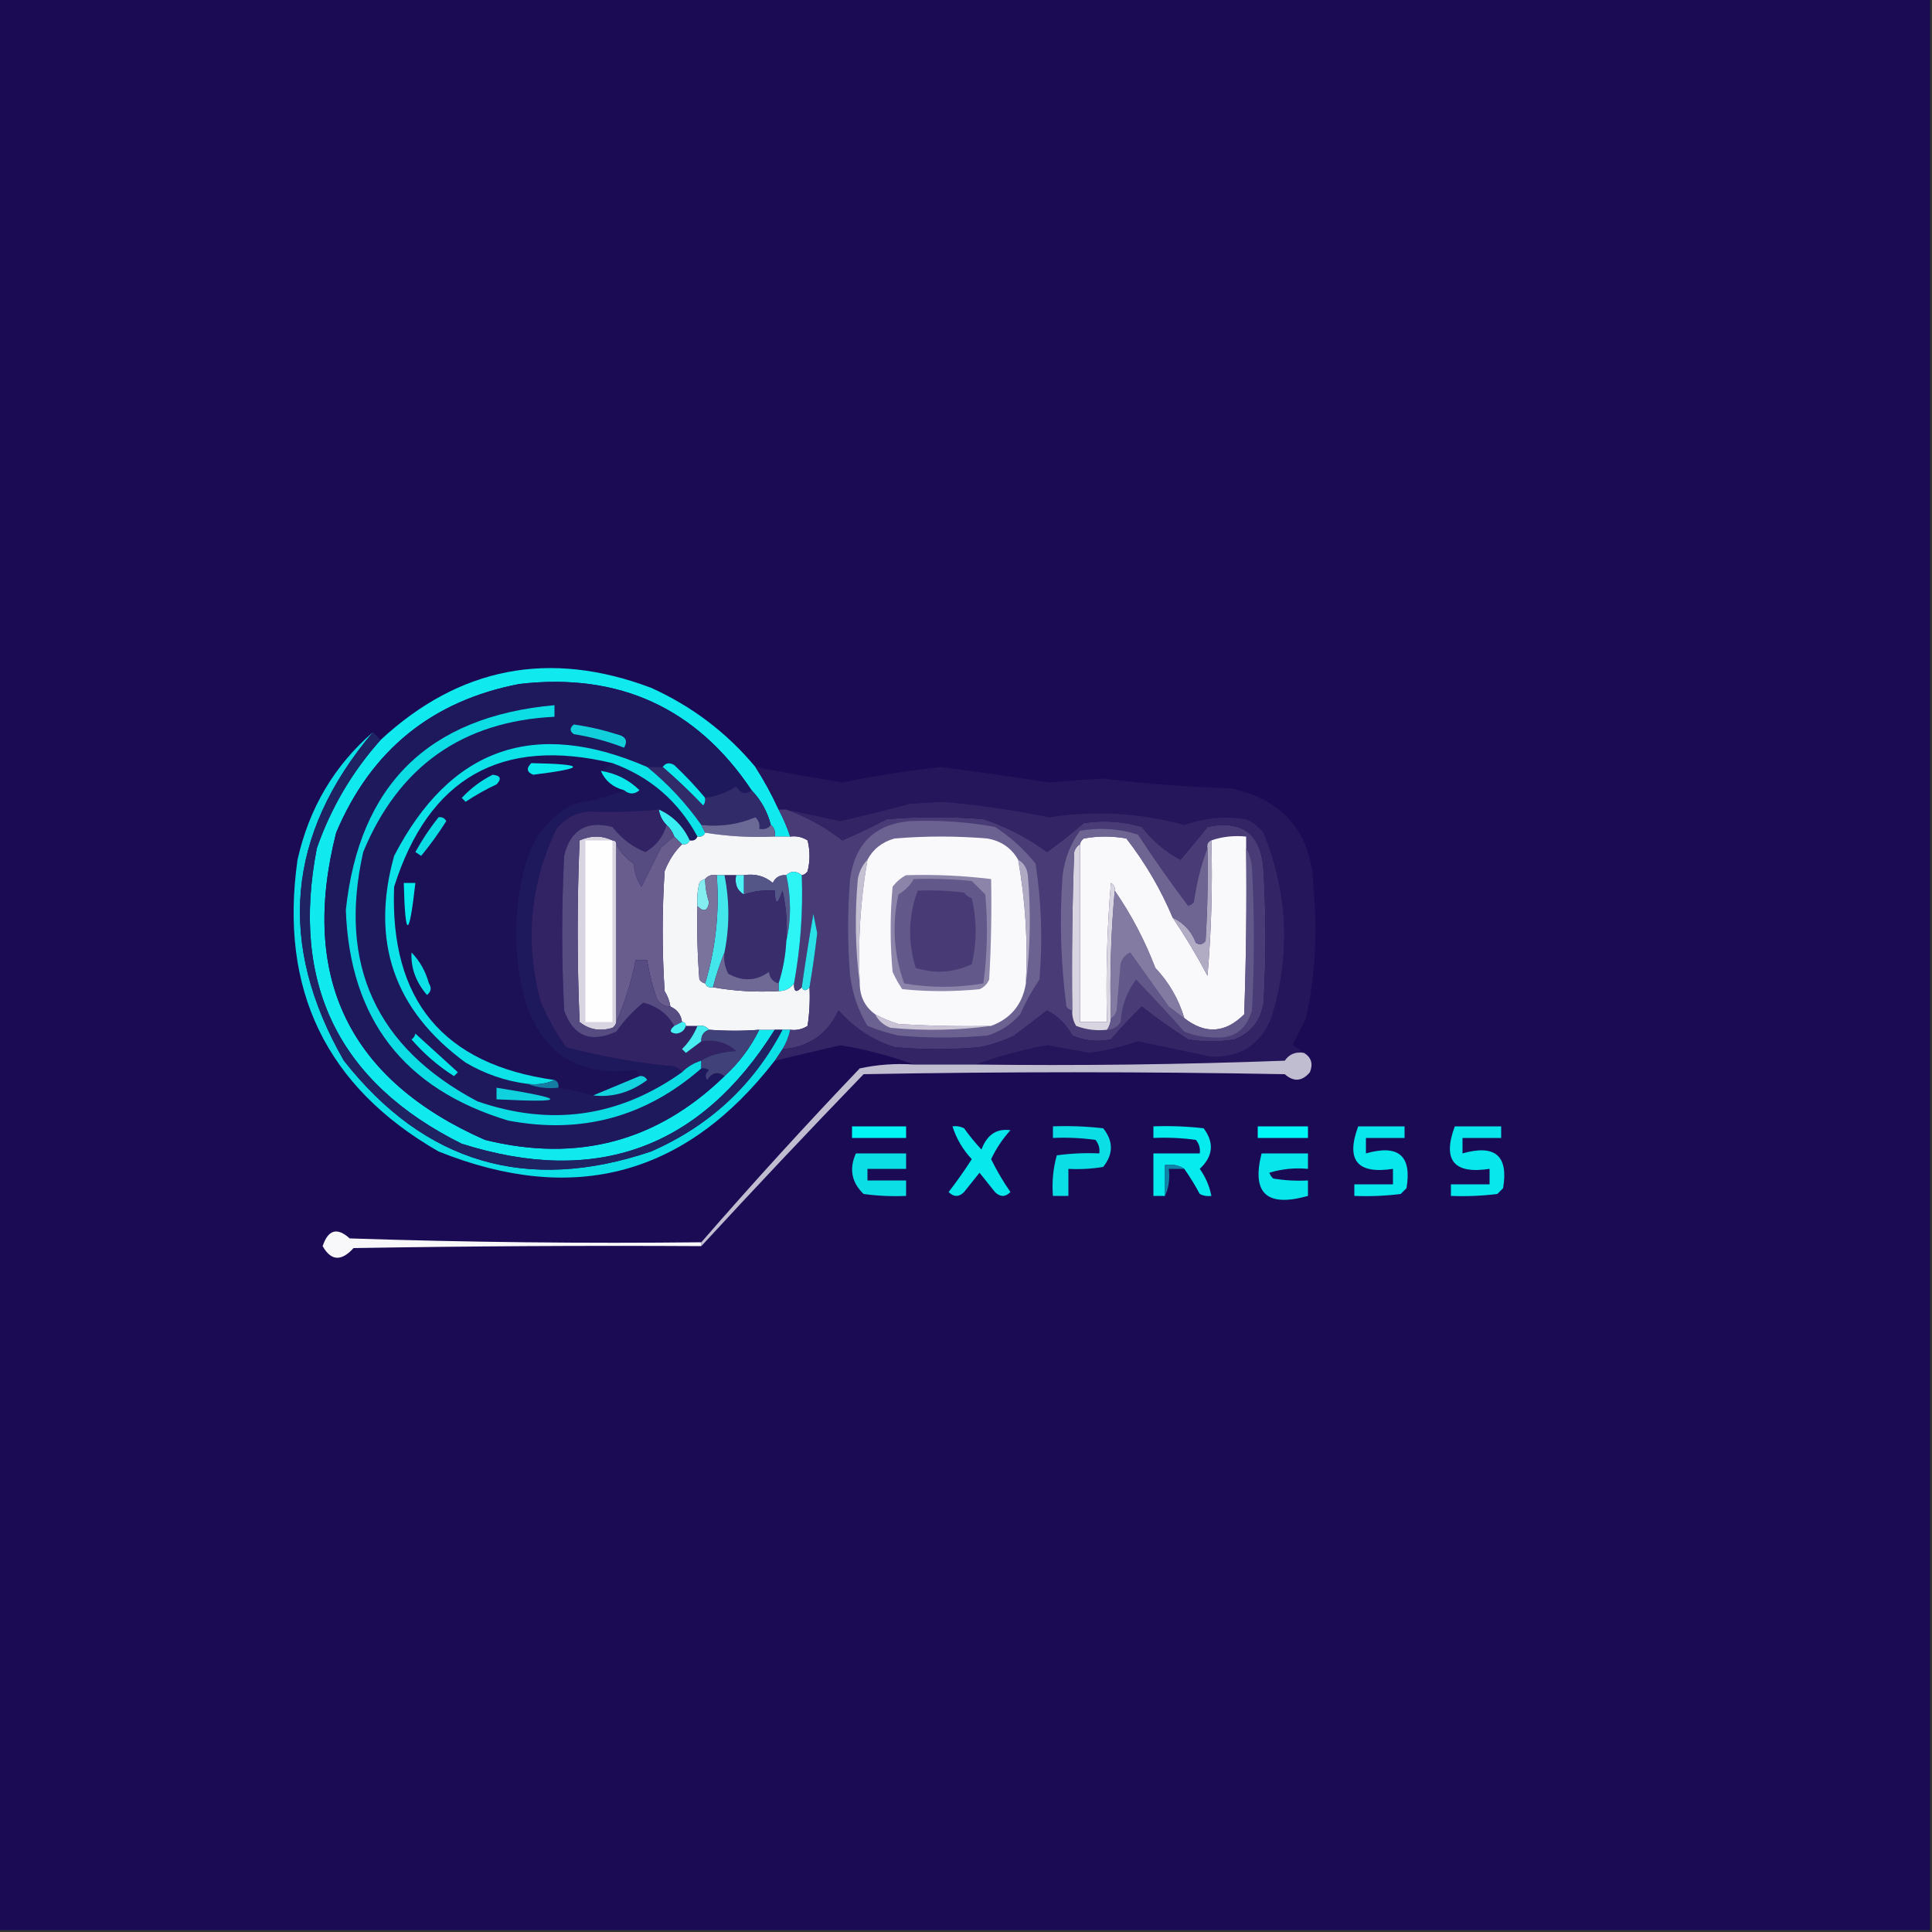 <?xml version="1.0" encoding="UTF-8"?>
<!DOCTYPE svg PUBLIC "-//W3C//DTD SVG 1.1//EN" "http://www.w3.org/Graphics/SVG/1.1/DTD/svg11.dtd">
<svg xmlns="http://www.w3.org/2000/svg" version="1.1" width="500px" height="500px" style="shape-rendering:geometricPrecision; text-rendering:geometricPrecision; image-rendering:optimizeQuality; fill-rule:evenodd; clip-rule:evenodd" xmlns:xlink="http://www.w3.org/1999/xlink">
<rect width="100%" height="100%" fill="#333333" stroke="none"/>
<g><path style="opacity:1" fill="#1b0b54" d="M -0.5,-0.5 C 166.167,-0.5 332.833,-0.5 499.5,-0.5C 499.5,166.167 499.5,332.833 499.5,499.5C 332.833,499.5 166.167,499.5 -0.5,499.5C -0.5,332.833 -0.5,166.167 -0.5,-0.5 Z"/></g>
<g><path style="opacity:1" fill="#10eaee" d="M 195.5,198.5 C 197.742,201.979 199.742,205.646 201.5,209.5C 202.695,211.751 203.695,214.085 204.5,216.5C 203.167,216.5 201.833,216.5 200.5,216.5C 200.737,215.209 200.404,214.209 199.5,213.5C 198.592,210.013 196.926,207.013 194.5,204.5C 180.261,183.22 160.261,174.053 134.5,177C 111.844,181.314 96.011,194.148 87,215.5C 77.48,252.958 90.313,279.458 125.5,295C 149.415,300.928 170.081,295.428 187.5,278.5C 191.238,275.09 194.238,271.09 196.5,266.5C 197.833,266.5 199.167,266.5 200.5,266.5C 181.28,297.188 154.28,307.022 119.5,296C 87.673,280.178 75.173,254.678 82,219.5C 85.67,209.018 91.17,199.684 98.5,191.5C 118.89,172.602 142.224,168.102 168.5,178C 179.129,182.809 188.129,189.643 195.5,198.5 Z"/></g>
<g><path style="opacity:1" fill="#1e185c" d="M 194.5,204.5 C 193.048,205.713 191.714,205.38 190.5,203.5C 188.048,205.095 185.381,206.095 182.5,206.5C 180.038,203.536 177.371,200.703 174.5,198C 173.251,197.26 172.251,197.427 171.5,198.5C 170.167,198.5 168.833,198.5 167.5,198.5C 138.348,185.826 116.514,193.493 102,221.5C 95.82,243.628 101.987,261.461 120.5,275C 125.475,277.936 130.808,279.769 136.5,280.5C 138.948,281.473 141.615,281.806 144.5,281.5C 147.583,281.916 150.583,282.583 153.5,283.5C 158.468,284.077 163.135,282.744 167.5,279.5C 167.043,278.702 166.376,278.369 165.5,278.5C 165.389,277.883 165.056,277.383 164.5,277C 150.058,278.844 140.558,273.011 136,259.5C 132.667,247.5 132.667,235.5 136,223.5C 137.922,216.472 142.089,211.306 148.5,208C 153.085,207.238 157.419,206.071 161.5,204.5C 162.858,205.626 164.192,205.626 165.5,204.5C 162.737,201.785 159.404,200.119 155.5,199.5C 156.5,198.833 157.5,198.167 158.5,197.5C 168.238,201.038 175.571,207.371 180.5,216.5C 180.158,217.338 179.492,217.672 178.5,217.5C 176.812,213.812 174.145,211.145 170.5,209.5C 164.57,210.066 158.57,210.233 152.5,210C 149.027,210.319 146.194,211.819 144,214.5C 137.089,228.98 135.755,243.98 140,259.5C 141.801,263.609 143.968,267.442 146.5,271C 155.666,273.452 164.999,275.119 174.5,276C 175.416,276.278 176.082,276.778 176.5,277.5C 160.18,289.104 142.514,291.604 123.5,285C 97.296,271.087 87.463,249.587 94,220.5C 103.176,198.34 119.676,186.673 143.5,185.5C 143.5,184.5 143.5,183.5 143.5,182.5C 110.959,185.424 92.959,203.091 89.5,235.5C 90.509,263.676 104.509,281.842 131.5,290C 150.404,293.608 167.07,289.108 181.5,276.5C 182.239,276.369 182.906,276.536 183.5,277C 182.549,277.718 182.383,278.551 183,279.5C 184.347,277.534 185.847,277.201 187.5,278.5C 170.081,295.428 149.415,300.928 125.5,295C 90.313,279.458 77.48,252.958 87,215.5C 96.011,194.148 111.844,181.314 134.5,177C 160.261,174.053 180.261,183.22 194.5,204.5 Z"/></g>
<g><path style="opacity:1" fill="#11d0dc" d="M 148.5,187.5 C 152.229,188.013 155.896,188.846 159.5,190C 161.904,190.508 162.571,191.675 161.5,193.5C 157.298,191.866 152.965,190.699 148.5,190C 147.402,189.23 147.402,188.397 148.5,187.5 Z"/></g>
<g><path style="opacity:1" fill="#1c1057" d="M 158.5,197.5 C 157.5,198.167 156.5,198.833 155.5,199.5C 156.606,202.077 158.606,203.744 161.5,204.5C 157.419,206.071 153.085,207.238 148.5,208C 142.089,211.306 137.922,216.472 136,223.5C 132.667,235.5 132.667,247.5 136,259.5C 140.558,273.011 150.058,278.844 164.5,277C 165.056,277.383 165.389,277.883 165.5,278.5C 161.429,280.185 157.429,281.852 153.5,283.5C 150.583,282.583 147.583,281.916 144.5,281.5C 144.672,280.508 144.338,279.842 143.5,279.5C 114.689,275.506 100.856,258.839 102,229.5C 110.938,201.283 129.771,190.616 158.5,197.5 Z"/></g>
<g><path style="opacity:1" fill="#0deaed" d="M 182.5,206.5 C 182.631,207.239 182.464,207.906 182,208.5C 178.604,204.935 175.104,201.602 171.5,198.5C 172.251,197.427 173.251,197.26 174.5,198C 177.371,200.703 180.038,203.536 182.5,206.5 Z"/></g>
<g><path style="opacity:1" fill="#25155b" d="M 195.5,198.5 C 202.965,199.906 210.465,201.24 218,202.5C 226.436,200.766 234.936,199.433 243.5,198.5C 252.858,199.705 262.191,201.039 271.5,202.5C 276.161,202.084 280.827,201.75 285.5,201.5C 296.454,202.84 307.454,203.673 318.5,204C 332.546,207.062 339.712,215.895 340,230.5C 340.995,241.607 340.329,252.607 338,263.5C 336.833,265.833 335.667,268.167 334.5,270.5C 335.602,271.176 336.602,271.842 337.5,272.5C 335.335,272.116 333.668,272.783 332.5,274.5C 305.842,275.5 279.175,275.833 252.5,275.5C 258.422,273.366 264.589,271.7 271,270.5C 274.667,271.167 278.333,271.833 282,272.5C 286.277,271.889 290.444,270.889 294.5,269.5C 300.838,270.835 307.171,272.169 313.5,273.5C 321.035,273.724 326.201,270.39 329,263.5C 334.056,247.286 333.39,231.286 327,215.5C 325.786,213.951 324.286,212.785 322.5,212C 317.036,211.148 311.702,211.648 306.5,213.5C 294.991,210.333 283.324,209.666 271.5,211.5C 262.423,209.643 253.256,208.31 244,207.5C 241.167,207.667 238.333,207.833 235.5,208C 229.517,209.606 223.517,211.106 217.5,212.5C 212.824,211.496 208.157,210.496 203.5,209.5C 202.833,209.5 202.167,209.5 201.5,209.5C 199.742,205.646 197.742,201.979 195.5,198.5 Z"/></g>
<g><path style="opacity:1" fill="#322b6a" d="M 167.5,198.5 C 168.833,198.5 170.167,198.5 171.5,198.5C 175.104,201.602 178.604,204.935 182,208.5C 182.464,207.906 182.631,207.239 182.5,206.5C 185.381,206.095 188.048,205.095 190.5,203.5C 191.714,205.38 193.048,205.713 194.5,204.5C 196.926,207.013 198.592,210.013 199.5,213.5C 198.791,214.404 197.791,214.737 196.5,214.5C 196.719,213.325 196.386,212.325 195.5,211.5C 191.078,213.359 186.412,214.026 181.5,213.5C 177.511,207.845 172.844,202.845 167.5,198.5 Z"/></g>
<g><path style="opacity:1" fill="#0ce3e9" d="M 167.5,198.5 C 172.844,202.845 177.511,207.845 181.5,213.5C 181.833,214.167 182.167,214.833 182.5,215.5C 182.158,216.338 181.492,216.672 180.5,216.5C 175.571,207.371 168.238,201.038 158.5,197.5C 129.771,190.616 110.938,201.283 102,229.5C 100.856,258.839 114.689,275.506 143.5,279.5C 141.393,280.468 139.059,280.802 136.5,280.5C 130.808,279.769 125.475,277.936 120.5,275C 101.987,261.461 95.82,243.628 102,221.5C 116.514,193.493 138.348,185.826 167.5,198.5 Z"/></g>
<g><path style="opacity:1" fill="#08e1e7" d="M 127.5,200.5 C 129.549,200.706 129.883,201.539 128.5,203C 125.705,204.3 123.039,205.8 120.5,207.5C 120.167,207.167 119.833,206.833 119.5,206.5C 121.839,204.004 124.505,202.004 127.5,200.5 Z"/></g>
<g><path style="opacity:1" fill="#0ce9ed" d="M 155.5,199.5 C 159.404,200.119 162.737,201.785 165.5,204.5C 164.192,205.626 162.858,205.626 161.5,204.5C 158.606,203.744 156.606,202.077 155.5,199.5 Z"/></g>
<g><path style="opacity:1" fill="#09eaee" d="M 137.5,197.5 C 151.755,197.773 151.921,198.773 138,200.5C 136.317,199.824 136.15,198.824 137.5,197.5 Z"/></g>
<g><path style="opacity:1" fill="#39edf0" d="M 170.5,209.5 C 174.145,211.145 176.812,213.812 178.5,217.5C 178.158,218.338 177.492,218.672 176.5,218.5C 175.833,217.833 175.167,217.167 174.5,216.5C 174.068,215.29 173.401,214.29 172.5,213.5C 171.4,212.395 170.733,211.062 170.5,209.5 Z"/></g>
<g><path style="opacity:1" fill="#0cdce4" d="M 113.5,211.5 C 114.376,211.369 115.043,211.702 115.5,212.5C 113.501,215.659 111.335,218.659 109,221.5C 108.5,221.167 108,220.833 107.5,220.5C 109.262,217.299 111.262,214.299 113.5,211.5 Z"/></g>
<g><path style="opacity:1" fill="#312364" d="M 170.5,209.5 C 170.733,211.062 171.4,212.395 172.5,213.5C 171.628,216.572 169.795,218.905 167,220.5C 163.609,219.114 160.775,216.948 158.5,214C 151.756,212.286 147.59,214.786 146,221.5C 145.333,234.833 145.333,248.167 146,261.5C 148.336,268.176 152.836,270.009 159.5,267C 161.504,264.131 163.837,261.631 166.5,259.5C 170.062,260.406 172.728,262.406 174.5,265.5C 173.15,266.65 173.316,267.317 175,267.5C 176.301,267.361 177.134,266.695 177.5,265.5C 178.5,265.5 179.5,265.5 180.5,265.5C 179.585,267.754 178.252,269.754 176.5,271.5C 176.833,271.833 177.167,272.167 177.5,272.5C 178.852,271.476 180.185,270.476 181.5,269.5C 184.998,268.955 187.998,269.788 190.5,272C 186.575,272.234 183.575,273.068 181.5,274.5C 179.589,275.075 177.922,276.075 176.5,277.5C 176.082,276.778 175.416,276.278 174.5,276C 164.999,275.119 155.666,273.452 146.5,271C 143.968,267.442 141.801,263.609 140,259.5C 135.755,243.98 137.089,228.98 144,214.5C 146.194,211.819 149.027,210.319 152.5,210C 158.57,210.233 164.57,210.066 170.5,209.5 Z"/></g>
<g><path style="opacity:1" fill="#6b6995" d="M 199.5,213.5 C 200.404,214.209 200.737,215.209 200.5,216.5C 194.409,216.789 188.409,216.455 182.5,215.5C 182.167,214.833 181.833,214.167 181.5,213.5C 186.412,214.026 191.078,213.359 195.5,211.5C 196.386,212.325 196.719,213.325 196.5,214.5C 197.791,214.737 198.791,214.404 199.5,213.5 Z"/></g>
<g><path style="opacity:1" fill="#f5f6f8" d="M 182.5,215.5 C 188.409,216.455 194.409,216.789 200.5,216.5C 201.833,216.5 203.167,216.5 204.5,216.5C 206.144,216.286 207.644,216.62 209,217.5C 209.667,220.167 209.667,222.833 209,225.5C 208.617,226.056 208.117,226.389 207.5,226.5C 206.039,225.314 204.705,225.314 203.5,226.5C 201.876,226.36 200.71,227.027 200,228.5C 197.894,226.709 195.394,226.042 192.5,226.5C 191.833,226.5 191.167,226.5 190.5,226.5C 189.5,226.5 188.5,226.5 187.5,226.5C 186.833,226.5 186.167,226.5 185.5,226.5C 184.209,226.263 183.209,226.596 182.5,227.5C 181.883,227.611 181.383,227.944 181,228.5C 180.505,230.473 180.338,232.473 180.5,234.5C 180.334,240.842 180.5,247.175 181,253.5C 181.383,254.056 181.883,254.389 182.5,254.5C 182.842,255.338 183.508,255.672 184.5,255.5C 189.975,256.489 195.642,256.822 201.5,256.5C 203.199,256.473 204.533,255.806 205.5,254.5C 205.409,256.698 206.075,257.031 207.5,255.5C 207.938,256.506 208.604,256.506 209.5,255.5C 209.665,258.85 209.498,262.183 209,265.5C 207.644,266.38 206.144,266.714 204.5,266.5C 203.833,266.5 203.167,266.5 202.5,266.5C 201.833,266.5 201.167,266.5 200.5,266.5C 199.167,266.5 197.833,266.5 196.5,266.5C 192.332,266.833 187.999,266.833 183.5,266.5C 182.791,265.596 181.791,265.263 180.5,265.5C 179.5,265.5 178.5,265.5 177.5,265.5C 177.5,264.833 177.167,264.5 176.5,264.5C 176.262,262.596 175.262,261.262 173.5,260.5C 173.291,259.078 172.791,257.745 172,256.5C 171.333,246.167 171.333,235.833 172,225.5C 173.012,222.798 174.512,220.465 176.5,218.5C 177.492,218.672 178.158,218.338 178.5,217.5C 179.492,217.672 180.158,217.338 180.5,216.5C 181.492,216.672 182.158,216.338 182.5,215.5 Z"/></g>
<g><path style="opacity:1" fill="#0cdde5" d="M 176.5,277.5 C 177.922,276.075 179.589,275.075 181.5,274.5C 181.5,275.167 181.5,275.833 181.5,276.5C 167.07,289.108 150.404,293.608 131.5,290C 104.509,281.842 90.509,263.676 89.5,235.5C 92.959,203.091 110.959,185.424 143.5,182.5C 143.5,183.5 143.5,184.5 143.5,185.5C 119.676,186.673 103.176,198.34 94,220.5C 87.463,249.587 97.296,271.087 123.5,285C 142.514,291.604 160.18,289.104 176.5,277.5 Z"/></g>
<g><path style="opacity:1" fill="#d8d4e0" d="M 158.5,217.5 C 159.167,217.5 159.5,217.833 159.5,218.5C 159.5,233.833 159.5,249.167 159.5,264.5C 159.389,265.117 159.056,265.617 158.5,266C 155.303,266.987 152.47,266.487 150,264.5C 149.333,248.833 149.333,233.167 150,217.5C 152.937,216.183 155.77,216.183 158.5,217.5 Z"/></g>
<g><path style="opacity:1" fill="#fefefe" d="M 158.5,217.5 C 158.5,233.167 158.5,248.833 158.5,264.5C 156.167,264.5 153.833,264.5 151.5,264.5C 151.5,248.833 151.5,233.167 151.5,217.5C 153.833,217.5 156.167,217.5 158.5,217.5 Z"/></g>
<g><path style="opacity:1" fill="#07ebee" d="M 104.5,228.5 C 105.5,228.5 106.5,228.5 107.5,228.5C 105.863,243.073 104.863,243.073 104.5,228.5 Z"/></g>
<g><path style="opacity:1" fill="#545688" d="M 192.5,226.5 C 195.394,226.042 197.894,226.709 200,228.5C 200.71,227.027 201.876,226.36 203.5,226.5C 204.762,232.297 204.762,237.963 203.5,243.5C 203.826,239.116 203.492,234.783 202.5,230.5C 201.262,234.311 200.596,234.311 200.5,230.5C 197.721,230.279 195.054,230.612 192.5,231.5C 192.5,229.833 192.5,228.167 192.5,226.5 Z"/></g>
<g><path style="opacity:1" fill="#4ef4f5" d="M 190.5,226.5 C 191.167,226.5 191.833,226.5 192.5,226.5C 192.5,228.167 192.5,229.833 192.5,231.5C 190.744,230.448 190.077,228.781 190.5,226.5 Z"/></g>
<g><path style="opacity:1" fill="#83edf0" d="M 182.5,227.5 C 182.511,229.547 182.844,231.547 183.5,233.5C 183.124,235.803 182.124,236.137 180.5,234.5C 180.338,232.473 180.505,230.473 181,228.5C 181.383,227.944 181.883,227.611 182.5,227.5 Z"/></g>
<g><path style="opacity:1" fill="#392d6c" d="M 187.5,226.5 C 188.5,226.5 189.5,226.5 190.5,226.5C 190.077,228.781 190.744,230.448 192.5,231.5C 195.054,230.612 197.721,230.279 200.5,230.5C 200.596,234.311 201.262,234.311 202.5,230.5C 203.492,234.783 203.826,239.116 203.5,243.5C 203.309,247.262 202.642,250.929 201.5,254.5C 200.069,254.119 199.236,253.119 199,251.5C 195.72,253.891 192.22,254.058 188.5,252C 187.594,250.301 187.261,248.467 187.5,246.5C 188.833,239.833 188.833,233.167 187.5,226.5 Z"/></g>
<g><path style="opacity:1" fill="#493c76" d="M 201.5,209.5 C 202.167,209.5 202.833,209.5 203.5,209.5C 208.753,211.361 213.586,214.027 218,217.5C 221.887,215.807 225.721,213.973 229.5,212C 237.833,211.333 246.167,211.333 254.5,212C 260.459,213.964 265.959,216.797 271,220.5C 274.27,218.121 277.437,215.621 280.5,213C 285.572,212.249 290.572,212.582 295.5,214C 298.195,217.524 301.529,220.358 305.5,222.5C 307.922,219.683 310.256,216.849 312.5,214C 321.685,212.126 326.519,215.96 327,225.5C 327.667,236.833 327.667,248.167 327,259.5C 326.27,264.155 323.77,267.321 319.5,269C 315.5,269.667 311.5,269.667 307.5,269C 303.361,266.361 299.361,263.528 295.5,260.5C 292.727,263.196 290.06,266.029 287.5,269C 284.072,269.701 280.738,269.368 277.5,268C 276.005,265.172 273.839,263.005 271,261.5C 268.178,263.653 265.344,265.819 262.5,268C 259.637,269.399 256.637,270.399 253.5,271C 246.167,271.667 238.833,271.667 231.5,271C 225.817,269.193 220.983,266.026 217,261.5C 214.134,267.683 209.301,271.016 202.5,271.5C 203.441,269.95 204.107,268.284 204.5,266.5C 206.144,266.714 207.644,266.38 209,265.5C 209.498,262.183 209.665,258.85 209.5,255.5C 210.294,250.861 210.961,246.194 211.5,241.5C 211.167,239.833 210.833,238.167 210.5,236.5C 209.391,242.822 208.391,249.156 207.5,255.5C 206.075,257.031 205.409,256.698 205.5,254.5C 207.18,245.257 207.846,235.923 207.5,226.5C 208.117,226.389 208.617,226.056 209,225.5C 209.667,222.833 209.667,220.167 209,217.5C 207.644,216.62 206.144,216.286 204.5,216.5C 203.695,214.085 202.695,211.751 201.5,209.5 Z"/></g>
<g><path style="opacity:1" fill="#f9f8fa" d="M 303.5,237.5 C 306.729,242.279 309.729,247.279 312.5,252.5C 313.499,240.852 313.832,229.186 313.5,217.5C 316.287,216.523 319.287,216.19 322.5,216.5C 322.5,217.5 322.5,218.5 322.5,219.5C 322.667,233.837 322.5,248.171 322,262.5C 317.111,267.39 311.945,267.724 306.5,263.5C 305.048,258.601 302.548,254.267 299,250.5C 296.27,243.372 292.77,236.705 288.5,230.5C 288.631,229.624 288.298,228.957 287.5,228.5C 286.501,240.482 286.168,252.482 286.5,264.5C 284.167,264.5 281.833,264.5 279.5,264.5C 279.5,249.167 279.5,233.833 279.5,218.5C 279.611,217.883 279.944,217.383 280.5,217C 284.167,216.333 287.833,216.333 291.5,217C 296.406,223.314 300.406,230.147 303.5,237.5 Z"/></g>
<g><path style="opacity:1" fill="#b2abc4" d="M 313.5,217.5 C 313.832,229.186 313.499,240.852 312.5,252.5C 309.729,247.279 306.729,242.279 303.5,237.5C 306.341,238.842 308.341,241.009 309.5,244C 310.449,244.617 311.282,244.451 312,243.5C 312.5,235.507 312.666,227.507 312.5,219.5C 312.328,218.508 312.662,217.842 313.5,217.5 Z"/></g>
<g><path style="opacity:1" fill="#6c6291" d="M 235.5,212.5 C 242.896,212.2 250.229,212.7 257.5,214C 261.472,216.582 264.972,219.749 268,223.5C 269.531,233.448 269.865,243.448 269,253.5C 267.08,256.339 265.413,259.339 264,262.5C 261.684,265.152 258.851,266.985 255.5,268C 247.833,268.667 240.167,268.667 232.5,268C 229.715,267.342 227.049,266.509 224.5,265.5C 222.136,261.58 220.636,257.246 220,252.5C 219.333,244.167 219.333,235.833 220,227.5C 221.28,218.308 226.446,213.308 235.5,212.5 Z"/></g>
<g><path style="opacity:1" fill="#f9f8fa" d="M 263.5,222.5 C 265.373,233.033 266.04,243.7 265.5,254.5C 264.624,259.926 261.624,263.593 256.5,265.5C 248.493,265.666 240.493,265.5 232.5,265C 230.372,264.345 228.372,263.511 226.5,262.5C 223.851,260.588 222.518,257.921 222.5,254.5C 221.991,243.695 222.658,233.029 224.5,222.5C 225.961,219.745 228.295,217.912 231.5,217C 239.5,216.333 247.5,216.333 255.5,217C 259.07,217.611 261.737,219.444 263.5,222.5 Z"/></g>
<g><path style="opacity:1" fill="#43e6eb" d="M 185.5,226.5 C 186.167,226.5 186.833,226.5 187.5,226.5C 188.833,233.167 188.833,239.833 187.5,246.5C 186.331,249.341 185.331,252.341 184.5,255.5C 183.508,255.672 182.842,255.338 182.5,254.5C 185.224,245.408 186.224,236.075 185.5,226.5 Z"/></g>
<g><path style="opacity:1" fill="#2ef5f5" d="M 207.5,226.5 C 207.846,235.923 207.18,245.257 205.5,254.5C 204.533,255.806 203.199,256.473 201.5,256.5C 201.5,255.833 201.5,255.167 201.5,254.5C 202.642,250.929 203.309,247.262 203.5,243.5C 204.762,237.963 204.762,232.297 203.5,226.5C 204.705,225.314 206.039,225.314 207.5,226.5 Z"/></g>
<g><path style="opacity:1" fill="#685d8d" d="M 174.5,216.5 C 175.167,217.167 175.833,217.833 176.5,218.5C 174.512,220.465 173.012,222.798 172,225.5C 171.333,235.833 171.333,246.167 172,256.5C 172.791,257.745 173.291,259.078 173.5,260.5C 171.983,260.489 170.816,259.823 170,258.5C 168.85,255.232 168.016,251.899 167.5,248.5C 166.5,248.5 165.5,248.5 164.5,248.5C 163.381,254.104 161.715,259.438 159.5,264.5C 159.5,249.167 159.5,233.833 159.5,218.5C 160.524,220.512 162.024,222.178 164,223.5C 164.17,225.715 164.837,227.715 166,229.5C 167.682,226.136 169.349,222.802 171,219.5C 172.145,218.364 173.312,217.364 174.5,216.5 Z"/></g>
<g><path style="opacity:1" fill="#7a749d" d="M 185.5,226.5 C 186.224,236.075 185.224,245.408 182.5,254.5C 181.883,254.389 181.383,254.056 181,253.5C 180.5,247.175 180.334,240.842 180.5,234.5C 182.124,236.137 183.124,235.803 183.5,233.5C 182.844,231.547 182.511,229.547 182.5,227.5C 183.209,226.596 184.209,226.263 185.5,226.5 Z"/></g>
<g><path style="opacity:1" fill="#c5bfd2" d="M 224.5,222.5 C 222.658,233.029 221.991,243.695 222.5,254.5C 221.343,245.676 221.176,236.676 222,227.5C 222.374,225.509 223.207,223.842 224.5,222.5 Z"/></g>
<g><path style="opacity:1" fill="#afa9c3" d="M 263.5,222.5 C 264.966,223.347 265.8,224.68 266,226.5C 266.824,236.009 266.658,245.343 265.5,254.5C 266.04,243.7 265.373,233.033 263.5,222.5 Z"/></g>
<g><path style="opacity:1" fill="#8c84a9" d="M 234.5,226.5 C 241.876,226.274 249.209,226.608 256.5,227.5C 256.666,236.173 256.5,244.84 256,253.5C 255.5,254.667 254.667,255.5 253.5,256C 246.833,256.667 240.167,256.667 233.5,256C 232.54,254.581 231.707,253.081 231,251.5C 230.333,244.167 230.333,236.833 231,229.5C 231.985,228.186 233.152,227.186 234.5,226.5 Z"/></g>
<g><path style="opacity:1" fill="#29e1e7" d="M 209.5,255.5 C 208.604,256.506 207.938,256.506 207.5,255.5C 208.391,249.156 209.391,242.822 210.5,236.5C 210.833,238.167 211.167,239.833 211.5,241.5C 210.961,246.194 210.294,250.861 209.5,255.5 Z"/></g>
<g><path style="opacity:1" fill="#d8d4e0" d="M 279.5,218.5 C 279.5,233.833 279.5,249.167 279.5,264.5C 281.833,264.5 284.167,264.5 286.5,264.5C 286.168,252.482 286.501,240.482 287.5,228.5C 288.298,228.957 288.631,229.624 288.5,230.5C 287.505,241.321 287.172,252.321 287.5,263.5C 287.443,264.609 287.11,265.609 286.5,266.5C 283.753,266.813 281.086,266.48 278.5,265.5C 277.754,264.264 277.421,262.93 277.5,261.5C 277.333,247.829 277.5,234.163 278,220.5C 278.278,219.584 278.778,218.918 279.5,218.5 Z"/></g>
<g><path style="opacity:1" fill="#0be0e6" d="M 106.5,246.5 C 108.64,248.7 110.14,251.367 111,254.5C 111.749,255.635 111.583,256.635 110.5,257.5C 107.632,254.153 106.298,250.486 106.5,246.5 Z"/></g>
<g><path style="opacity:1" fill="#574c81" d="M 172.5,213.5 C 173.401,214.29 174.068,215.29 174.5,216.5C 173.312,217.364 172.145,218.364 171,219.5C 169.349,222.802 167.682,226.136 166,229.5C 164.837,227.715 164.17,225.715 164,223.5C 162.024,222.178 160.524,220.512 159.5,218.5C 159.5,217.833 159.167,217.5 158.5,217.5C 155.77,216.183 152.937,216.183 150,217.5C 149.333,233.167 149.333,248.833 150,264.5C 152.47,266.487 155.303,266.987 158.5,266C 159.056,265.617 159.389,265.117 159.5,264.5C 161.715,259.438 163.381,254.104 164.5,248.5C 165.5,248.5 166.5,248.5 167.5,248.5C 168.016,251.899 168.85,255.232 170,258.5C 170.816,259.823 171.983,260.489 173.5,260.5C 175.262,261.262 176.262,262.596 176.5,264.5C 175.833,264.833 175.167,265.167 174.5,265.5C 172.728,262.406 170.062,260.406 166.5,259.5C 163.837,261.631 161.504,264.131 159.5,267C 152.836,270.009 148.336,268.176 146,261.5C 145.333,248.167 145.333,234.833 146,221.5C 147.59,214.786 151.756,212.286 158.5,214C 160.775,216.948 163.609,219.114 167,220.5C 169.795,218.905 171.628,216.572 172.5,213.5 Z"/></g>
<g><path style="opacity:1" fill="#6f6593" d="M 312.5,219.5 C 312.666,227.507 312.5,235.507 312,243.5C 311.282,244.451 310.449,244.617 309.5,244C 308.341,241.009 306.341,238.842 303.5,237.5C 300.406,230.147 296.406,223.314 291.5,217C 287.833,216.333 284.167,216.333 280.5,217C 279.944,217.383 279.611,217.883 279.5,218.5C 278.778,218.918 278.278,219.584 278,220.5C 277.5,234.163 277.333,247.829 277.5,261.5C 276.883,261.389 276.383,261.056 276,260.5C 274.508,249.206 274.174,237.872 275,226.5C 275.543,222.255 277.043,218.421 279.5,215C 284.618,214.112 289.618,214.445 294.5,216C 298.602,222.279 302.936,228.446 307.5,234.5C 308.086,234.291 308.586,233.957 309,233.5C 309.683,228.56 310.85,223.893 312.5,219.5 Z"/></g>
<g><path style="opacity:1" fill="#63588a" d="M 322.5,219.5 C 323.302,220.952 323.802,222.618 324,224.5C 324.667,236.833 324.667,249.167 324,261.5C 322.577,266.546 319.244,268.879 314,268.5C 311.409,268.435 308.909,267.935 306.5,267C 302.45,262.405 298.283,257.905 294,253.5C 291.608,256.702 290.275,260.369 290,264.5C 289.184,265.823 288.017,266.489 286.5,266.5C 287.11,265.609 287.443,264.609 287.5,263.5C 288.222,263.082 288.722,262.416 289,261.5C 289.333,257.5 289.667,253.5 290,249.5C 290.368,248.09 291.201,247.09 292.5,246.5C 295.833,251.167 299.167,255.833 302.5,260.5C 303.852,261.524 305.185,262.524 306.5,263.5C 311.945,267.724 317.111,267.39 322,262.5C 322.5,248.171 322.667,233.837 322.5,219.5 Z"/></g>
<g><path style="opacity:1" fill="#63588a" d="M 236.5,227.5 C 241.511,227.334 246.511,227.501 251.5,228C 252.667,229.167 253.833,230.333 255,231.5C 255.691,239.195 255.525,246.861 254.5,254.5C 247.616,255.694 240.782,255.694 234,254.5C 231.319,247.084 230.819,239.417 232.5,231.5C 234.188,230.479 235.521,229.145 236.5,227.5 Z"/></g>
<g><path style="opacity:1" fill="#483b75" d="M 237.5,230.5 C 241.514,230.334 245.514,230.501 249.5,231C 250.025,231.692 250.692,232.192 251.5,232.5C 252.833,238.167 252.833,243.833 251.5,249.5C 246.84,251.735 242.007,252.068 237,250.5C 234.893,243.741 235.06,237.074 237.5,230.5 Z"/></g>
<g><path style="opacity:1" fill="#6e6995" d="M 187.5,246.5 C 187.261,248.467 187.594,250.301 188.5,252C 192.22,254.058 195.72,253.891 199,251.5C 199.236,253.119 200.069,254.119 201.5,254.5C 201.5,255.167 201.5,255.833 201.5,256.5C 195.642,256.822 189.975,256.489 184.5,255.5C 185.331,252.341 186.331,249.341 187.5,246.5 Z"/></g>
<g><path style="opacity:1" fill="#847ba2" d="M 288.5,230.5 C 292.77,236.705 296.27,243.372 299,250.5C 302.548,254.267 305.048,258.601 306.5,263.5C 305.185,262.524 303.852,261.524 302.5,260.5C 299.167,255.833 295.833,251.167 292.5,246.5C 291.201,247.09 290.368,248.09 290,249.5C 289.667,253.5 289.333,257.5 289,261.5C 288.722,262.416 288.222,263.082 287.5,263.5C 287.172,252.321 287.505,241.321 288.5,230.5 Z"/></g>
<g><path style="opacity:1" fill="#45f1f3" d="M 176.5,264.5 C 177.167,264.5 177.5,264.833 177.5,265.5C 177.134,266.695 176.301,267.361 175,267.5C 173.316,267.317 173.15,266.65 174.5,265.5C 175.167,265.167 175.833,264.833 176.5,264.5 Z"/></g>
<g><path style="opacity:1" fill="#47edf0" d="M 180.5,265.5 C 181.791,265.263 182.791,265.596 183.5,266.5C 182.094,266.973 181.427,267.973 181.5,269.5C 180.185,270.476 178.852,271.476 177.5,272.5C 177.167,272.167 176.833,271.833 176.5,271.5C 178.252,269.754 179.585,267.754 180.5,265.5 Z"/></g>
<g><path style="opacity:1" fill="#322465" d="M 252.5,275.5 C 247.167,275.5 241.833,275.5 236.5,275.5C 230.438,273.265 224.104,271.598 217.5,270.5C 211.83,271.835 206.163,273.168 200.5,274.5C 201.167,273.5 201.833,272.5 202.5,271.5C 209.301,271.016 214.134,267.683 217,261.5C 220.983,266.026 225.817,269.193 231.5,271C 238.833,271.667 246.167,271.667 253.5,271C 256.637,270.399 259.637,269.399 262.5,268C 265.344,265.819 268.178,263.653 271,261.5C 273.839,263.005 276.005,265.172 277.5,268C 280.738,269.368 284.072,269.701 287.5,269C 290.06,266.029 292.727,263.196 295.5,260.5C 299.361,263.528 303.361,266.361 307.5,269C 311.5,269.667 315.5,269.667 319.5,269C 323.77,267.321 326.27,264.155 327,259.5C 327.667,248.167 327.667,236.833 327,225.5C 326.519,215.96 321.685,212.126 312.5,214C 310.256,216.849 307.922,219.683 305.5,222.5C 301.529,220.358 298.195,217.524 295.5,214C 290.572,212.582 285.572,212.249 280.5,213C 277.437,215.621 274.27,218.121 271,220.5C 265.959,216.797 260.459,213.964 254.5,212C 246.167,211.333 237.833,211.333 229.5,212C 225.721,213.973 221.887,215.807 218,217.5C 213.586,214.027 208.753,211.361 203.5,209.5C 208.157,210.496 212.824,211.496 217.5,212.5C 223.517,211.106 229.517,209.606 235.5,208C 238.333,207.833 241.167,207.667 244,207.5C 253.256,208.31 262.423,209.643 271.5,211.5C 283.324,209.666 294.991,210.333 306.5,213.5C 311.702,211.648 317.036,211.148 322.5,212C 324.286,212.785 325.786,213.951 327,215.5C 333.39,231.286 334.056,247.286 329,263.5C 326.201,270.39 321.035,273.724 313.5,273.5C 307.171,272.169 300.838,270.835 294.5,269.5C 290.444,270.889 286.277,271.889 282,272.5C 278.333,271.833 274.667,271.167 271,270.5C 264.589,271.7 258.422,273.366 252.5,275.5 Z"/></g>
<g><path style="opacity:1" fill="#c9c3d5" d="M 226.5,262.5 C 228.372,263.511 230.372,264.345 232.5,265C 240.493,265.5 248.493,265.666 256.5,265.5C 248.01,266.657 239.343,266.824 230.5,266C 228.676,265.34 227.343,264.173 226.5,262.5 Z"/></g>
<g><path style="opacity:1" fill="#c1bdd1" d="M 337.5,272.5 C 339.377,273.659 339.877,275.326 339,277.5C 336.976,279.884 334.809,280.051 332.5,278C 296.167,277.333 259.833,277.333 223.5,278C 209.268,292.729 195.268,307.562 181.5,322.5C 181.5,322.167 181.5,321.833 181.5,321.5C 194.776,306.221 208.442,291.221 222.5,276.5C 227.12,275.507 231.786,275.173 236.5,275.5C 241.833,275.5 247.167,275.5 252.5,275.5C 279.175,275.833 305.842,275.5 332.5,274.5C 333.668,272.783 335.335,272.116 337.5,272.5 Z"/></g>
<g><path style="opacity:1" fill="#0cdfe6" d="M 96.5,189.5 C 74.145,215.963 71.645,244.296 89,274.5C 109.873,301.014 136.373,308.847 168.5,298C 183.621,291.371 194.955,280.871 202.5,266.5C 203.167,266.5 203.833,266.5 204.5,266.5C 204.107,268.284 203.441,269.95 202.5,271.5C 201.833,272.5 201.167,273.5 200.5,274.5C 177.524,304.209 148.524,312.042 113.5,298C 84.383,281.261 72.216,256.095 77,222.5C 79.984,209.166 86.484,198.166 96.5,189.5 Z"/></g>
<g><path style="opacity:1" fill="#1f2363" d="M 96.5,189.5 C 97.167,190.167 97.833,190.833 98.5,191.5C 91.17,199.684 85.67,209.018 82,219.5C 75.173,254.678 87.673,280.178 119.5,296C 154.28,307.022 181.28,297.188 200.5,266.5C 201.167,266.5 201.833,266.5 202.5,266.5C 194.955,280.871 183.621,291.371 168.5,298C 136.373,308.847 109.873,301.014 89,274.5C 71.645,244.296 74.145,215.963 96.5,189.5 Z"/></g>
<g><path style="opacity:1" fill="#12d3de" d="M 165.5,278.5 C 166.376,278.369 167.043,278.702 167.5,279.5C 163.135,282.744 158.468,284.077 153.5,283.5C 157.429,281.852 161.429,280.185 165.5,278.5 Z"/></g>
<g><path style="opacity:1" fill="#157da2" d="M 143.5,279.5 C 144.338,279.842 144.672,280.508 144.5,281.5C 141.615,281.806 138.948,281.473 136.5,280.5C 139.059,280.802 141.393,280.468 143.5,279.5 Z"/></g>
<g><path style="opacity:1" fill="#404179" d="M 183.5,266.5 C 187.999,266.833 192.332,266.833 196.5,266.5C 194.238,271.09 191.238,275.09 187.5,278.5C 185.847,277.201 184.347,277.534 183,279.5C 182.383,278.551 182.549,277.718 183.5,277C 182.906,276.536 182.239,276.369 181.5,276.5C 181.5,275.833 181.5,275.167 181.5,274.5C 183.575,273.068 186.575,272.234 190.5,272C 187.998,269.788 184.998,268.955 181.5,269.5C 181.427,267.973 182.094,266.973 183.5,266.5 Z"/></g>
<g><path style="opacity:1" fill="#06e7ec" d="M 107.5,267.5 C 111.172,270.84 114.839,274.173 118.5,277.5C 118.167,277.833 117.833,278.167 117.5,278.5C 113.391,275.894 109.724,272.727 106.5,269C 107.056,268.617 107.389,268.117 107.5,267.5 Z"/></g>
<g><path style="opacity:1" fill="#10d2de" d="M 128.5,281.5 C 147.043,284.453 147.043,285.453 128.5,284.5C 128.5,283.5 128.5,282.5 128.5,281.5 Z"/></g>
<g><path style="opacity:1" fill="#01f5f5" d="M 220.5,291.5 C 225.167,291.5 229.833,291.5 234.5,291.5C 234.5,292.5 234.5,293.5 234.5,294.5C 229.833,294.5 225.167,294.5 220.5,294.5C 220.5,293.5 220.5,292.5 220.5,291.5 Z"/></g>
<g><path style="opacity:1" fill="#07e8ec" d="M 246.5,291.5 C 247.552,291.351 248.552,291.517 249.5,292C 250.88,293.925 252.38,295.759 254,297.5C 255.446,293.655 257.946,291.989 261.5,292.5C 259.455,294.759 257.789,297.259 256.5,300C 257.951,302.953 259.618,305.787 261.5,308.5C 260.167,309.833 258.833,309.833 257.5,308.5C 256.167,306.833 254.833,305.167 253.5,303.5C 252.167,305.167 250.833,306.833 249.5,308.5C 248.167,309.833 246.833,309.833 245.5,308.5C 247.623,305.754 249.623,302.921 251.5,300C 249.18,297.522 247.514,294.689 246.5,291.5 Z"/></g>
<g><path style="opacity:1" fill="#0bdee5" d="M 272.5,291.5 C 276.846,291.334 281.179,291.501 285.5,292C 288.167,295.333 288.167,298.667 285.5,302C 282.518,302.498 279.518,302.665 276.5,302.5C 276.5,304.833 276.5,307.167 276.5,309.5C 275.167,309.5 273.833,309.5 272.5,309.5C 272.211,305.894 272.544,302.394 273.5,299C 277.152,298.501 280.818,298.335 284.5,298.5C 284.67,297.178 284.337,296.011 283.5,295C 279.848,294.501 276.182,294.335 272.5,294.5C 272.5,293.5 272.5,292.5 272.5,291.5 Z"/></g>
<g><path style="opacity:1" fill="#06ebee" d="M 306.5,302.5 C 305.081,301.549 303.415,301.216 301.5,301.5C 301.5,304.167 301.5,306.833 301.5,309.5C 300.5,309.5 299.5,309.5 298.5,309.5C 298.5,305.833 298.5,302.167 298.5,298.5C 302.5,298.5 306.5,298.5 310.5,298.5C 310.67,297.178 310.337,296.011 309.5,295C 305.848,294.501 302.182,294.335 298.5,294.5C 298.5,293.5 298.5,292.5 298.5,291.5C 302.846,291.334 307.179,291.501 311.5,292C 314.296,295.741 313.963,299.241 310.5,302.5C 312.02,304.662 313.02,306.995 313.5,309.5C 312.448,309.649 311.448,309.483 310.5,309C 309.281,306.722 307.948,304.555 306.5,302.5 Z"/></g>
<g><path style="opacity:1" fill="#00f9f8" d="M 325.5,291.5 C 329.833,291.5 334.167,291.5 338.5,291.5C 338.5,292.5 338.5,293.5 338.5,294.5C 334.167,294.5 329.833,294.5 325.5,294.5C 325.5,293.5 325.5,292.5 325.5,291.5 Z"/></g>
<g><path style="opacity:1" fill="#08e8ec" d="M 351.5,291.5 C 355.5,291.5 359.5,291.5 363.5,291.5C 363.5,292.5 363.5,293.5 363.5,294.5C 360.167,294.5 356.833,294.5 353.5,294.5C 353.5,295.833 353.5,297.167 353.5,298.5C 361.924,296.101 365.424,299.101 364,307.5C 363.5,308 363,308.5 362.5,309C 358.514,309.499 354.514,309.666 350.5,309.5C 350.5,308.5 350.5,307.5 350.5,306.5C 353.833,306.5 357.167,306.5 360.5,306.5C 360.5,305.167 360.5,303.833 360.5,302.5C 351.254,303.922 348.254,300.255 351.5,291.5 Z"/></g>
<g><path style="opacity:1" fill="#08e8ec" d="M 376.5,291.5 C 380.5,291.5 384.5,291.5 388.5,291.5C 388.5,292.5 388.5,293.5 388.5,294.5C 385.167,294.5 381.833,294.5 378.5,294.5C 378.5,295.833 378.5,297.167 378.5,298.5C 386.924,296.101 390.424,299.101 389,307.5C 388.5,308 388,308.5 387.5,309C 383.514,309.499 379.514,309.666 375.5,309.5C 375.5,308.5 375.5,307.5 375.5,306.5C 378.833,306.5 382.167,306.5 385.5,306.5C 385.5,305.167 385.5,303.833 385.5,302.5C 376.254,303.922 373.254,300.255 376.5,291.5 Z"/></g>
<g><path style="opacity:1" fill="#0bdee5" d="M 221.5,298.5 C 225.833,298.5 230.167,298.5 234.5,298.5C 234.5,299.833 234.5,301.167 234.5,302.5C 231.167,302.5 227.833,302.5 224.5,302.5C 224.5,303.5 224.5,304.5 224.5,305.5C 227.833,305.5 231.167,305.5 234.5,305.5C 234.5,306.833 234.5,308.167 234.5,309.5C 230.818,309.665 227.152,309.499 223.5,309C 220.38,306.006 219.714,302.506 221.5,298.5 Z"/></g>
<g><path style="opacity:1" fill="#08e6eb" d="M 326.5,298.5 C 330.5,298.5 334.5,298.5 338.5,298.5C 338.5,299.833 338.5,301.167 338.5,302.5C 335.102,302.18 331.768,302.513 328.5,303.5C 328.709,304.086 329.043,304.586 329.5,305C 332.482,305.498 335.482,305.665 338.5,305.5C 338.5,306.833 338.5,308.167 338.5,309.5C 327.852,312.512 323.852,308.845 326.5,298.5 Z"/></g>
<g><path style="opacity:1" fill="#1084a7" d="M 306.5,302.5 C 305.167,302.5 303.833,302.5 302.5,302.5C 302.802,305.059 302.468,307.393 301.5,309.5C 301.5,306.833 301.5,304.167 301.5,301.5C 303.415,301.216 305.081,301.549 306.5,302.5 Z"/></g>
<g><path style="opacity:1" fill="#f8f7f9" d="M 181.5,321.5 C 181.5,321.833 181.5,322.167 181.5,322.5C 151.498,322.333 121.498,322.5 91.5,323C 88.34,326.503 85.673,326.336 83.5,322.5C 84.924,318.229 87.257,317.562 90.5,320.5C 120.826,321.5 151.159,321.833 181.5,321.5 Z"/></g>
</svg>
